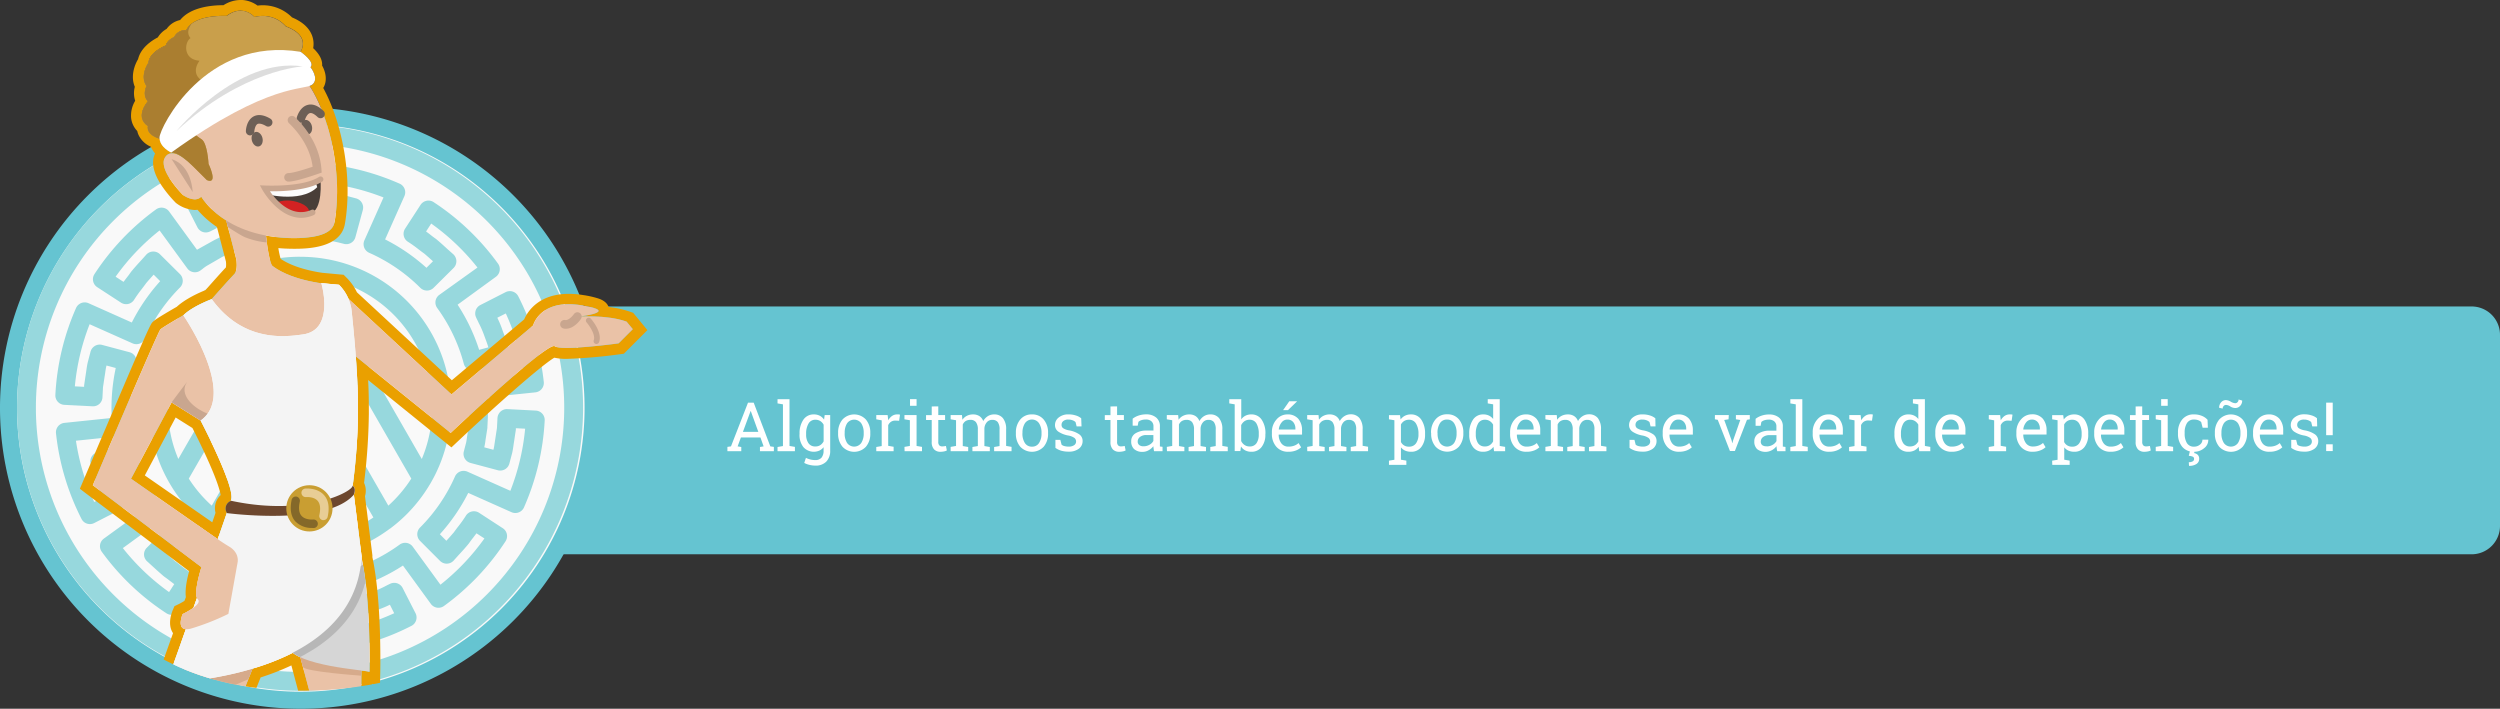 <svg id="Camada_1" data-name="Camada 1" xmlns="http://www.w3.org/2000/svg" xmlns:xlink="http://www.w3.org/1999/xlink" viewBox="0 0 881 249.76"><rect x="0" y="0" width="881" height="249.76" fill="#333333" stroke="none"/><defs><style>.cls-1{fill:none;}.cls-2{fill:#65c4d1;}.cls-3{fill:#fff;}.cls-4{fill:#f9f9f9;}.cls-5{fill:#97d8dd;}.cls-6{clip-path:url(#clip-path);}.cls-7{fill:#eaa000;}.cls-8{fill:#eac2a7;}.cls-9{fill:#c9a68f;}.cls-10{fill:#d6aa8b;}.cls-11{fill:#d6d6d6;}.cls-12{fill:#c99f4b;}.cls-13{fill:#6d5f56;}.cls-14{fill:#493e38;}.cls-15{clip-path:url(#clip-path-2);}.cls-16{fill:#fcfcfc;}.cls-17{fill:#d32222;}.cls-18{fill:#f4f4f4;}.cls-19{clip-path:url(#clip-path-3);}.cls-20{fill:#b7b7b7;}.cls-21{fill:#6d472e;}.cls-22{fill:#c99e32;}.cls-23{clip-path:url(#clip-path-4);}.cls-24{fill:#aa7e30;}.cls-25{fill:#ddd;}.cls-26{fill:#846829;}.cls-27{fill:#e8cd95;}</style><clipPath id="clip-path"><path class="cls-1" d="M237.75,116.46C237.75,46.35,157.23,0,84.76,0S8,49.28,8,119.4s26.07,124,98.54,124S237.75,186.58,237.75,116.46Z"/></clipPath><clipPath id="clip-path-2"><path class="cls-1" d="M93.31,66.38c-.23-.24,14.13.9,19.61-3.13,0,0,1.08,10.92-3.81,12.12C104.07,76.6,98.25,74.58,93.31,66.38Z"/></clipPath><clipPath id="clip-path-3"><path class="cls-1" d="M101.44,228.09c3.34,6.62,26.79,8,28.74,8.63,0,0,.61-26.56-3.14-41.48S101.44,228.09,101.44,228.09Z"/></clipPath><clipPath id="clip-path-4"><path class="cls-1" d="M72.92,63.47c4.14,1.71.57-5.71.57-5.71S73.1,50.33,71,49.07a30.23,30.23,0,0,1-4.59-3.75L77,38.07l28.88-19.8s4-5.57-5.13-9A10.86,10.86,0,0,0,89.68,6s-4-4.77-9.77-.39c0,0-11.62-.68-14.26,5a4.34,4.34,0,0,0-4.28,2.42S59,14,58.49,16c0,0-5.89,2.32-6.24,6.24,0,0-3.21,4.49-.64,8.13,0,0-1.7,3.19.49,5.38,0,0-4.91,5.38,0,8.73,0,0-1.21,3.5,6,4.92l2.14,4.42s2.06-.93,8,5Z"/></clipPath></defs><title>5-intro</title><path class="cls-2" d="M871,195.33H152V108H871a10,10,0,0,1,10,10v67.36A10,10,0,0,1,871,195.33Z"/><path class="cls-3" d="M256.34,157.48l1.26-.18,6-15.41h2l5.86,15.41,1.25.18V159h-4.9v-1.48l1.29-.22-1.12-3.14H261.1l-1.16,3.14,1.29.22V159h-4.89Zm5.47-5.3h5.42l-2.65-7.32h-.07Z"/><path class="cls-3" d="M274,142.16v-1.48h4.22v16.47l1.91.33V159H274v-1.48l1.91-.33V142.49Z"/><path class="cls-3" d="M281.77,152.85a8.31,8.31,0,0,1,1.33-4.93,4.3,4.3,0,0,1,3.7-1.88,4.5,4.5,0,0,1,2.09.47,4.09,4.09,0,0,1,1.51,1.36l.22-1.59h1.94v12.51a5.37,5.37,0,0,1-1.37,3.88,5.18,5.18,0,0,1-3.9,1.41,9.09,9.09,0,0,1-2-.25,7.82,7.82,0,0,1-1.88-.69l.6-1.79a7.44,7.44,0,0,0,1.52.56,6.92,6.92,0,0,0,1.71.22,2.8,2.8,0,0,0,2.27-.86,3.8,3.8,0,0,0,.72-2.48v-1.2a4,4,0,0,1-1.49,1.2,4.91,4.91,0,0,1-5.66-1.27,6.93,6.93,0,0,1-1.33-4.42Zm2.31.25a5.28,5.28,0,0,0,.81,3.07,2.78,2.78,0,0,0,2.46,1.16,3,3,0,0,0,1.74-.48,3.48,3.48,0,0,0,1.16-1.34v-5.83a3.53,3.53,0,0,0-1.16-1.29,3.07,3.07,0,0,0-1.72-.47,2.68,2.68,0,0,0-2.47,1.38,6.86,6.86,0,0,0-.82,3.55Z"/><path class="cls-3" d="M295.35,152.5a7,7,0,0,1,1.52-4.63,5.62,5.62,0,0,1,8.29,0,7,7,0,0,1,1.53,4.64v.26a6.92,6.92,0,0,1-1.52,4.64,5.67,5.67,0,0,1-8.3,0,7,7,0,0,1-1.52-4.63Zm2.31.26a6,6,0,0,0,.85,3.33,3.06,3.06,0,0,0,5,0,6,6,0,0,0,.86-3.33v-.26a6,6,0,0,0-.86-3.32,3.06,3.06,0,0,0-5,0,6.11,6.11,0,0,0-.84,3.32Z"/><path class="cls-3" d="M308.8,147.77v-1.49h4l.22,1.84a4.44,4.44,0,0,1,1.33-1.53,3.15,3.15,0,0,1,1.81-.55c.18,0,.36,0,.56,0l.44.09-.31,2.15-1.31-.07a2.71,2.71,0,0,0-1.54.42,2.85,2.85,0,0,0-1,1.21v7.27l1.91.33V159H308.8v-1.48l1.91-.33v-9.06Z"/><path class="cls-3" d="M318.73,157.48l1.91-.33v-9.06l-1.91-.32v-1.49H323v10.87l1.91.33V159h-6.13ZM323,143h-2.31v-2.35H323Z"/><path class="cls-3" d="M330.65,143.22v3.06h2.4V148h-2.4v7.7a1.7,1.7,0,0,0,.37,1.25,1.32,1.32,0,0,0,1,.36,4.31,4.31,0,0,0,.69-.05,6,6,0,0,0,.64-.11l.32,1.58a3,3,0,0,1-1,.35,6,6,0,0,1-1.26.13,3,3,0,0,1-2.24-.85,3.69,3.69,0,0,1-.83-2.66V148h-2v-1.71h2v-3.06Z"/><path class="cls-3" d="M335,157.48l1.91-.33v-9.06l-1.91-.32v-1.49h4l.15,1.65a4.12,4.12,0,0,1,1.57-1.39,4.85,4.85,0,0,1,2.23-.5,4,4,0,0,1,2.18.59,3.55,3.55,0,0,1,1.36,1.76,4.74,4.74,0,0,1,1.58-1.71,4.1,4.1,0,0,1,2.3-.64,3.82,3.82,0,0,1,3.07,1.33,6.09,6.09,0,0,1,1.12,4v5.77l1.91.33V159h-6.14v-1.48l1.91-.33v-5.8a4.2,4.2,0,0,0-.64-2.65,2.34,2.34,0,0,0-1.91-.78,2.43,2.43,0,0,0-1.94.85,3.68,3.68,0,0,0-.85,2.14v6.24l1.91.33V159h-6.13v-1.48l1.91-.33v-5.8a4.19,4.19,0,0,0-.66-2.61,2.31,2.31,0,0,0-1.92-.82,3.15,3.15,0,0,0-1.73.43,2.83,2.83,0,0,0-1,1.22v7.58l1.91.33V159H335Z"/><path class="cls-3" d="M358,152.5a6.94,6.94,0,0,1,1.52-4.63,5.09,5.09,0,0,1,4.14-1.83,5.14,5.14,0,0,1,4.15,1.82,7,7,0,0,1,1.53,4.64v.26a7,7,0,0,1-1.52,4.64,5.67,5.67,0,0,1-8.3,0,6.91,6.91,0,0,1-1.52-4.63Zm2.3.26a6.1,6.1,0,0,0,.85,3.33,2.83,2.83,0,0,0,2.53,1.31,2.8,2.8,0,0,0,2.49-1.31,5.93,5.93,0,0,0,.86-3.33v-.26a5.94,5.94,0,0,0-.86-3.32,3,3,0,0,0-5,0,6.11,6.11,0,0,0-.85,3.32Z"/><path class="cls-3" d="M381.13,150.26H379.4l-.38-1.52a3,3,0,0,0-1.06-.64,4.08,4.08,0,0,0-1.45-.24,2.62,2.62,0,0,0-1.82.54,1.68,1.68,0,0,0-.6,1.3,1.42,1.42,0,0,0,.53,1.18,5.44,5.44,0,0,0,2.14.78,9.16,9.16,0,0,1,3.57,1.4,2.8,2.8,0,0,1,1.18,2.37,3.29,3.29,0,0,1-1.37,2.73,5.69,5.69,0,0,1-3.57,1,9.41,9.41,0,0,1-2.59-.33,6.92,6.92,0,0,1-2.05-1V155h1.73l.44,1.7a2.32,2.32,0,0,0,1.08.52,6,6,0,0,0,1.4.17,3.28,3.28,0,0,0,1.93-.5,1.53,1.53,0,0,0,.7-1.31,1.6,1.6,0,0,0-.58-1.25,5.56,5.56,0,0,0-2.2-.86,9.08,9.08,0,0,1-3.48-1.37,2.75,2.75,0,0,1-1.17-2.34,3.32,3.32,0,0,1,1.32-2.64,5.23,5.23,0,0,1,3.42-1.09,8.25,8.25,0,0,1,2.59.38,5.37,5.37,0,0,1,1.91,1Z"/><path class="cls-3" d="M393.66,143.22v3.06h2.4V148h-2.4v7.7a1.7,1.7,0,0,0,.37,1.25,1.33,1.33,0,0,0,1,.36,4.27,4.27,0,0,0,.68-.05,5.55,5.55,0,0,0,.64-.11l.32,1.58a3,3,0,0,1-1,.35,6.15,6.15,0,0,1-1.27.13,3,3,0,0,1-2.24-.85,3.69,3.69,0,0,1-.83-2.66V148h-2v-1.71h2v-3.06Z"/><path class="cls-3" d="M406.69,159c-.07-.35-.12-.66-.16-.93s-.07-.55-.09-.82a5.37,5.37,0,0,1-1.67,1.42,4.22,4.22,0,0,1-2.13.57,4.29,4.29,0,0,1-3-1,3.6,3.6,0,0,1-1-2.73,3.16,3.16,0,0,1,1.46-2.78,7.13,7.13,0,0,1,4-1h2.38v-1.48a2.27,2.27,0,0,0-.7-1.76,2.79,2.79,0,0,0-2-.65,4.75,4.75,0,0,0-1.53.22,2.84,2.84,0,0,0-1.07.61l-.25,1.34h-1.78v-2.46a7,7,0,0,1,2.1-1.11,8.21,8.21,0,0,1,2.67-.42,5.32,5.32,0,0,1,3.49,1.1,3.85,3.85,0,0,1,1.34,3.16v6.1c0,.17,0,.33,0,.48a3.59,3.59,0,0,0,0,.47l.93.13V159ZM403,157.27a4.06,4.06,0,0,0,2.09-.55,3.35,3.35,0,0,0,1.36-1.33v-2.08H404a3.55,3.55,0,0,0-2.24.65,2,2,0,0,0-.83,1.6,1.56,1.56,0,0,0,.52,1.27A2.36,2.36,0,0,0,403,157.27Z"/><path class="cls-3" d="M411.18,157.48l1.91-.33v-9.06l-1.91-.32v-1.49h4l.16,1.65a4,4,0,0,1,1.57-1.39,4.78,4.78,0,0,1,2.22-.5,4,4,0,0,1,2.18.59,3.55,3.55,0,0,1,1.36,1.76,4.74,4.74,0,0,1,1.58-1.71,4.1,4.1,0,0,1,2.3-.64,3.82,3.82,0,0,1,3.07,1.33,6.09,6.09,0,0,1,1.13,4v5.77l1.91.33V159h-6.15v-1.48l1.91-.33v-5.8a4.2,4.2,0,0,0-.64-2.65,2.34,2.34,0,0,0-1.91-.78,2.43,2.43,0,0,0-1.94.85,3.68,3.68,0,0,0-.85,2.14v6.24l1.91.33V159h-6.13v-1.48l1.91-.33v-5.8a4.19,4.19,0,0,0-.66-2.61,2.31,2.31,0,0,0-1.92-.82,3.15,3.15,0,0,0-1.73.43,2.83,2.83,0,0,0-1,1.22v7.58l1.91.33V159h-6.13Z"/><path class="cls-3" d="M445.91,153.1a6.94,6.94,0,0,1-1.32,4.42A4.33,4.33,0,0,1,441,159.2a4.59,4.59,0,0,1-2.16-.47,4,4,0,0,1-1.52-1.4l-.21,1.63h-2V142.49l-1.91-.33v-1.48h4.22v7.1a4,4,0,0,1,1.49-1.29,4.47,4.47,0,0,1,2.06-.45,4.21,4.21,0,0,1,3.66,1.88,8.38,8.38,0,0,1,1.31,4.93Zm-2.32-.25a7,7,0,0,0-.79-3.56,2.66,2.66,0,0,0-2.44-1.37,3.08,3.08,0,0,0-1.8.51,3.71,3.71,0,0,0-1.17,1.39v5.6a3.57,3.57,0,0,0,1.18,1.39,3.07,3.07,0,0,0,1.81.52,2.73,2.73,0,0,0,2.42-1.16,5.36,5.36,0,0,0,.79-3.07Z"/><path class="cls-3" d="M454,159.2a5.32,5.32,0,0,1-4.21-1.76,6.62,6.62,0,0,1-1.57-4.58v-.51a6.52,6.52,0,0,1,1.61-4.51,5,5,0,0,1,3.82-1.8,4.81,4.81,0,0,1,3.87,1.55,6.14,6.14,0,0,1,1.32,4.12v1.45h-8.23l0,.05a5,5,0,0,0,.92,3,3,3,0,0,0,2.5,1.18,5.67,5.67,0,0,0,2.06-.34,4.49,4.49,0,0,0,1.52-.92l.91,1.5a5.63,5.63,0,0,1-1.8,1.11A7.21,7.21,0,0,1,454,159.2Zm-.35-11.34a2.49,2.49,0,0,0-2,1,4.56,4.56,0,0,0-1,2.45l0,.06h5.85v-.3a3.52,3.52,0,0,0-.73-2.28A2.57,2.57,0,0,0,453.65,147.86Zm.7-6.46h2.7l0,.07-3.15,3.05h-1.73Z"/><path class="cls-3" d="M460.65,157.48l1.92-.33v-9.06l-1.92-.32v-1.49h4l.15,1.65a4.12,4.12,0,0,1,1.57-1.39,4.79,4.79,0,0,1,2.23-.5,3.91,3.91,0,0,1,2.17.59,3.57,3.57,0,0,1,1.37,1.76,4.65,4.65,0,0,1,1.58-1.71A4.1,4.1,0,0,1,476,146a3.84,3.84,0,0,1,3.07,1.33,6.09,6.09,0,0,1,1.12,4v5.77l1.91.33V159H476v-1.48l1.91-.33v-5.8a4.2,4.2,0,0,0-.64-2.65,2.34,2.34,0,0,0-1.91-.78,2.42,2.42,0,0,0-1.94.85,3.68,3.68,0,0,0-.85,2.14v6.24l1.91.33V159h-6.13v-1.48l1.91-.33v-5.8a4.19,4.19,0,0,0-.66-2.61,2.31,2.31,0,0,0-1.92-.82,3.15,3.15,0,0,0-1.73.43,2.85,2.85,0,0,0-1.05,1.22v7.58l1.91.33V159h-6.13Z"/><path class="cls-3" d="M489.47,162.34l1.91-.32V148.09l-1.91-.32v-1.49h3.89l.21,1.54a4.32,4.32,0,0,1,1.54-1.32,4.71,4.71,0,0,1,2.11-.46,4.22,4.22,0,0,1,3.66,1.87,8.47,8.47,0,0,1,1.31,4.94v.25a6.94,6.94,0,0,1-1.32,4.42,4.33,4.33,0,0,1-3.62,1.68,5,5,0,0,1-2.05-.39,3.91,3.91,0,0,1-1.51-1.17V162l1.91.32v1.49h-6.13Zm10.4-9.49a6.76,6.76,0,0,0-.85-3.55,2.75,2.75,0,0,0-2.51-1.38,3.14,3.14,0,0,0-1.68.44,3.43,3.43,0,0,0-1.14,1.22v6.18a3,3,0,0,0,2.85,1.64,2.84,2.84,0,0,0,2.48-1.2,5.26,5.26,0,0,0,.85-3.1Z"/><path class="cls-3" d="M504.3,152.5a6.94,6.94,0,0,1,1.52-4.63A5.09,5.09,0,0,1,510,146a5.14,5.14,0,0,1,4.15,1.82,7,7,0,0,1,1.53,4.64v.26a7,7,0,0,1-1.52,4.64,5.67,5.67,0,0,1-8.3,0,6.91,6.91,0,0,1-1.52-4.63Zm2.3.26a6.1,6.1,0,0,0,.85,3.33,3.07,3.07,0,0,0,5,0,6,6,0,0,0,.85-3.33v-.26a6,6,0,0,0-.85-3.32,2.82,2.82,0,0,0-2.52-1.32,2.78,2.78,0,0,0-2.51,1.32,6.11,6.11,0,0,0-.85,3.32Z"/><path class="cls-3" d="M526.29,157.45a4.15,4.15,0,0,1-1.52,1.31,4.68,4.68,0,0,1-2.08.44,4.33,4.33,0,0,1-3.62-1.68,7,7,0,0,1-1.31-4.42v-.25a8.46,8.46,0,0,1,1.31-4.93,4.19,4.19,0,0,1,3.65-1.88,4.44,4.44,0,0,1,2,.42,4.06,4.06,0,0,1,1.47,1.2v-5.17l-1.91-.33v-1.48h4.22v16.47l1.91.33V159h-3.91Zm-6.22-4.35a5.44,5.44,0,0,0,.78,3.07,2.75,2.75,0,0,0,2.43,1.16,3,3,0,0,0,1.73-.47,3.49,3.49,0,0,0,1.16-1.32v-5.89a3.44,3.44,0,0,0-1.16-1.26,3,3,0,0,0-1.71-.47,2.63,2.63,0,0,0-2.44,1.37,7,7,0,0,0-.79,3.56Z"/><path class="cls-3" d="M537.94,159.2a5.32,5.32,0,0,1-4.21-1.76,6.62,6.62,0,0,1-1.57-4.58v-.51a6.52,6.52,0,0,1,1.61-4.51,5,5,0,0,1,3.82-1.8,4.81,4.81,0,0,1,3.87,1.55,6.14,6.14,0,0,1,1.32,4.12v1.45h-8.23l0,.05a5,5,0,0,0,.92,3,3,3,0,0,0,2.5,1.18,5.67,5.67,0,0,0,2.06-.34,4.53,4.53,0,0,0,1.53-.92l.9,1.5a5.42,5.42,0,0,1-1.8,1.11A7.21,7.21,0,0,1,537.94,159.2Zm-.35-11.34a2.5,2.5,0,0,0-2,1,4.64,4.64,0,0,0-1,2.45l0,.06h5.85v-.3a3.52,3.52,0,0,0-.73-2.28A2.57,2.57,0,0,0,537.59,147.86Z"/><path class="cls-3" d="M544.6,157.48l1.91-.33v-9.06l-1.91-.32v-1.49h4l.15,1.65a4.12,4.12,0,0,1,1.57-1.39,4.82,4.82,0,0,1,2.23-.5,3.91,3.91,0,0,1,2.17.59,3.57,3.57,0,0,1,1.37,1.76,4.65,4.65,0,0,1,1.58-1.71A4.1,4.1,0,0,1,560,146a3.84,3.84,0,0,1,3.07,1.33,6.09,6.09,0,0,1,1.12,4v5.77l1.91.33V159h-6.14v-1.48l1.91-.33v-5.8a4.2,4.2,0,0,0-.64-2.65,2.34,2.34,0,0,0-1.91-.78,2.42,2.42,0,0,0-1.94.85,3.68,3.68,0,0,0-.85,2.14v6.24l1.91.33V159h-6.13v-1.48l1.91-.33v-5.8a4.19,4.19,0,0,0-.66-2.61,2.31,2.31,0,0,0-1.92-.82,3.15,3.15,0,0,0-1.73.43,2.76,2.76,0,0,0-1,1.22v7.58l1.91.33V159H544.6Z"/><path class="cls-3" d="M583.4,150.26h-1.74l-.37-1.52a3.1,3.1,0,0,0-1.06-.64,4.12,4.12,0,0,0-1.45-.24,2.67,2.67,0,0,0-1.83.54,1.68,1.68,0,0,0-.6,1.3,1.45,1.45,0,0,0,.53,1.18,5.5,5.5,0,0,0,2.15.78,9.16,9.16,0,0,1,3.57,1.4,2.82,2.82,0,0,1,1.17,2.37,3.28,3.28,0,0,1-1.36,2.73,5.69,5.69,0,0,1-3.57,1,9.35,9.35,0,0,1-2.59-.33,6.81,6.81,0,0,1-2-1V155h1.73l.43,1.7a2.36,2.36,0,0,0,1.09.52,6,6,0,0,0,1.4.17,3.3,3.3,0,0,0,1.93-.5,1.54,1.54,0,0,0,.69-1.31,1.57,1.57,0,0,0-.58-1.25,5.5,5.5,0,0,0-2.19-.86,9.08,9.08,0,0,1-3.48-1.37,2.74,2.74,0,0,1-1.18-2.34,3.32,3.32,0,0,1,1.32-2.64,5.24,5.24,0,0,1,3.43-1.09,8.34,8.34,0,0,1,2.59.38,5.46,5.46,0,0,1,1.91,1Z"/><path class="cls-3" d="M591.72,159.2a5.35,5.35,0,0,1-4.22-1.76,6.66,6.66,0,0,1-1.56-4.58v-.51a6.52,6.52,0,0,1,1.61-4.51,5,5,0,0,1,3.82-1.8,4.81,4.81,0,0,1,3.87,1.55,6.14,6.14,0,0,1,1.32,4.12v1.45h-8.23l0,.05a5,5,0,0,0,.92,3,3,3,0,0,0,2.5,1.18,5.61,5.61,0,0,0,2-.34,4.53,4.53,0,0,0,1.53-.92l.91,1.5a5.63,5.63,0,0,1-1.8,1.11A7.25,7.25,0,0,1,591.72,159.2Zm-.35-11.34a2.49,2.49,0,0,0-2,1,4.56,4.56,0,0,0-1,2.45l0,.06h5.85v-.3a3.52,3.52,0,0,0-.73-2.28A2.57,2.57,0,0,0,591.37,147.86Z"/><path class="cls-3" d="M609.14,147.77l-1.52.23,2.61,7.22.21.91h.07l.23-.91,2.53-7.22-1.54-.23v-1.49h4.9v1.49l-1,.17-4.26,11h-1.74l-4.3-11-1-.17v-1.49h4.9Z"/><path class="cls-3" d="M626.29,159c-.07-.35-.13-.66-.17-.93s-.06-.55-.08-.82a5.37,5.37,0,0,1-1.67,1.42,4.79,4.79,0,0,1-5.15-.39,3.57,3.57,0,0,1-1-2.73,3.16,3.16,0,0,1,1.46-2.78,7.13,7.13,0,0,1,4-1H626v-1.48a2.27,2.27,0,0,0-.7-1.76,2.79,2.79,0,0,0-2-.65,4.75,4.75,0,0,0-1.53.22,2.84,2.84,0,0,0-1.07.61l-.25,1.34h-1.78v-2.46a7,7,0,0,1,2.1-1.11,8.21,8.21,0,0,1,2.67-.42,5.32,5.32,0,0,1,3.49,1.1,3.88,3.88,0,0,1,1.34,3.16v6.58l0,.47.94.13V159Zm-3.72-1.69a4.07,4.07,0,0,0,2.1-.55,3.42,3.42,0,0,0,1.36-1.33v-2.08h-2.46a3.58,3.58,0,0,0-2.25.65,2,2,0,0,0-.82,1.6,1.59,1.59,0,0,0,.51,1.27A2.4,2.4,0,0,0,622.57,157.27Z"/><path class="cls-3" d="M630.92,142.16v-1.48h4.22v16.47l1.91.33V159h-6.13v-1.48l1.91-.33V142.49Z"/><path class="cls-3" d="M644.58,159.2a5.33,5.33,0,0,1-4.21-1.76,6.62,6.62,0,0,1-1.57-4.58v-.51a6.52,6.52,0,0,1,1.61-4.51,5,5,0,0,1,3.82-1.8,4.81,4.81,0,0,1,3.87,1.55,6.14,6.14,0,0,1,1.32,4.12v1.45h-8.23l0,.05a5,5,0,0,0,.92,3,3,3,0,0,0,2.5,1.18,5.67,5.67,0,0,0,2.06-.34,4.53,4.53,0,0,0,1.53-.92l.9,1.5a5.42,5.42,0,0,1-1.8,1.11A7.21,7.21,0,0,1,644.58,159.2Zm-.35-11.34a2.52,2.52,0,0,0-2,1,4.64,4.64,0,0,0-1,2.45l0,.06h5.85v-.3a3.57,3.57,0,0,0-.72-2.28A2.6,2.6,0,0,0,644.23,147.86Z"/><path class="cls-3" d="M651.69,147.77v-1.49h4l.22,1.84a4.44,4.44,0,0,1,1.33-1.53A3.15,3.15,0,0,1,659,146a5.46,5.46,0,0,1,.56,0l.44.09-.31,2.15-1.31-.07a2.71,2.71,0,0,0-1.54.42,2.85,2.85,0,0,0-1,1.21v7.27l1.91.33V159h-6.13v-1.48l1.91-.33v-9.06Z"/><path class="cls-3" d="M676.13,157.45a4.23,4.23,0,0,1-1.52,1.31,4.72,4.72,0,0,1-2.08.44,4.34,4.34,0,0,1-3.63-1.68,7,7,0,0,1-1.3-4.42v-.25a8.46,8.46,0,0,1,1.3-4.93,4.2,4.2,0,0,1,3.65-1.88,4.48,4.48,0,0,1,2,.42,4.23,4.23,0,0,1,1.47,1.2v-5.17l-1.91-.33v-1.48h4.22v16.47l1.91.33V159h-3.91Zm-6.23-4.35a5.44,5.44,0,0,0,.79,3.07,2.73,2.73,0,0,0,2.43,1.16,3.08,3.08,0,0,0,1.73-.47,3.49,3.49,0,0,0,1.16-1.32v-5.89a3.53,3.53,0,0,0-1.16-1.26,3,3,0,0,0-1.71-.47,2.62,2.62,0,0,0-2.44,1.37,7,7,0,0,0-.8,3.56Z"/><path class="cls-3" d="M687.78,159.2a5.35,5.35,0,0,1-4.22-1.76,6.66,6.66,0,0,1-1.56-4.58v-.51a6.52,6.52,0,0,1,1.61-4.51,5,5,0,0,1,3.81-1.8,4.82,4.82,0,0,1,3.88,1.55,6.14,6.14,0,0,1,1.32,4.12v1.45h-8.23l0,.05a5.08,5.08,0,0,0,.93,3,2.94,2.94,0,0,0,2.5,1.18,5.61,5.61,0,0,0,2.05-.34,4.53,4.53,0,0,0,1.53-.92l.9,1.5a5.47,5.47,0,0,1-1.79,1.11A7.25,7.25,0,0,1,687.78,159.2Zm-.36-11.34a2.52,2.52,0,0,0-2,1,4.63,4.63,0,0,0-1,2.45l0,.06h5.85v-.3a3.52,3.52,0,0,0-.73-2.28A2.58,2.58,0,0,0,687.42,147.86Z"/><path class="cls-3" d="M700.85,147.77v-1.49h4l.22,1.84a4.44,4.44,0,0,1,1.33-1.53,3.15,3.15,0,0,1,1.81-.55,5.46,5.46,0,0,1,.56,0l.44.09-.31,2.15-1.31-.07a2.71,2.71,0,0,0-1.54.42,2.85,2.85,0,0,0-1,1.21v7.27l1.91.33V159h-6.13v-1.48l1.91-.33v-9.06Z"/><path class="cls-3" d="M716.35,159.2a5.35,5.35,0,0,1-4.22-1.76,6.66,6.66,0,0,1-1.56-4.58v-.51a6.52,6.52,0,0,1,1.61-4.51A5,5,0,0,1,716,146a4.82,4.82,0,0,1,3.88,1.55,6.14,6.14,0,0,1,1.32,4.12v1.45H713l0,.05a5.08,5.08,0,0,0,.93,3,2.94,2.94,0,0,0,2.5,1.18,5.61,5.61,0,0,0,2-.34,4.53,4.53,0,0,0,1.53-.92l.9,1.5a5.47,5.47,0,0,1-1.79,1.11A7.25,7.25,0,0,1,716.35,159.2ZM716,147.86a2.52,2.52,0,0,0-2,1,4.63,4.63,0,0,0-1,2.45l0,.06h5.85v-.3a3.52,3.52,0,0,0-.73-2.28A2.58,2.58,0,0,0,716,147.86Z"/><path class="cls-3" d="M723.18,162.34l1.91-.32V148.09l-1.91-.32v-1.49h3.89l.21,1.54a4.32,4.32,0,0,1,1.54-1.32,4.7,4.7,0,0,1,2.1-.46,4.24,4.24,0,0,1,3.67,1.87,8.47,8.47,0,0,1,1.3,4.94v.25a6.94,6.94,0,0,1-1.31,4.42A4.33,4.33,0,0,1,731,159.2a5.08,5.08,0,0,1-2.06-.39,3.88,3.88,0,0,1-1.5-1.17V162l1.91.32v1.49h-6.13Zm10.39-9.49a6.76,6.76,0,0,0-.84-3.55,2.75,2.75,0,0,0-2.51-1.38,3.17,3.17,0,0,0-1.69.44,3.5,3.5,0,0,0-1.13,1.22v6.18a3,3,0,0,0,2.84,1.64,2.84,2.84,0,0,0,2.49-1.2,5.26,5.26,0,0,0,.84-3.1Z"/><path class="cls-3" d="M743.78,159.2a5.32,5.32,0,0,1-4.21-1.76,6.62,6.62,0,0,1-1.57-4.58v-.51a6.52,6.52,0,0,1,1.61-4.51,5,5,0,0,1,3.82-1.8,4.81,4.81,0,0,1,3.87,1.55,6.14,6.14,0,0,1,1.32,4.12v1.45h-8.23l0,.05a5,5,0,0,0,.92,3,3,3,0,0,0,2.5,1.18,5.67,5.67,0,0,0,2.06-.34,4.53,4.53,0,0,0,1.53-.92l.9,1.5a5.42,5.42,0,0,1-1.8,1.11A7.21,7.21,0,0,1,743.78,159.2Zm-.35-11.34a2.49,2.49,0,0,0-2,1,4.64,4.64,0,0,0-1,2.45l0,.06h5.85v-.3a3.52,3.52,0,0,0-.73-2.28A2.57,2.57,0,0,0,743.43,147.86Z"/><path class="cls-3" d="M754.92,143.22v3.06h2.41V148h-2.41v7.7a1.74,1.74,0,0,0,.37,1.25,1.36,1.36,0,0,0,1,.36,4.39,4.39,0,0,0,.69-.05,6.44,6.44,0,0,0,.64-.11l.31,1.58a3,3,0,0,1-1,.35,6,6,0,0,1-1.26.13,3,3,0,0,1-2.24-.85,3.64,3.64,0,0,1-.83-2.66V148h-2v-1.71h2v-3.06Z"/><path class="cls-3" d="M759.68,157.48l1.91-.33v-9.06l-1.91-.32v-1.49h4.22v10.87l1.91.33V159h-6.13ZM763.9,143h-2.31v-2.35h2.31Z"/><path class="cls-3" d="M773.26,157.4a3.16,3.16,0,0,0,2-.71,2.16,2.16,0,0,0,.87-1.74h2.07l0,.07a3.56,3.56,0,0,1-1.46,2.91,5.32,5.32,0,0,1-3.54,1.27,5.11,5.11,0,0,1-4.22-1.8,7,7,0,0,1-1.46-4.54v-.49a7,7,0,0,1,1.47-4.52,5.11,5.11,0,0,1,4.21-1.81,7,7,0,0,1,2.74.51,5.38,5.38,0,0,1,2,1.38l.11,2.81h-1.84l-.51-2a2.87,2.87,0,0,0-1-.64,4,4,0,0,0-1.46-.25,2.78,2.78,0,0,0-2.59,1.31,6.14,6.14,0,0,0-.78,3.2v.49a6.27,6.27,0,0,0,.77,3.24A2.79,2.79,0,0,0,773.26,157.4Zm.1,1.66-.14.61a2.34,2.34,0,0,1,1.26.61,1.85,1.85,0,0,1,.51,1.42,2.09,2.09,0,0,1-.93,1.79,4.45,4.45,0,0,1-2.65.67l-.08-1.28a2.76,2.76,0,0,0,1.35-.28.94.94,0,0,0,.51-.87.81.81,0,0,0-.42-.78,4.08,4.08,0,0,0-1.44-.31l.38-1.58Z"/><path class="cls-3" d="M780.52,152.5a7,7,0,0,1,1.52-4.63,5.62,5.62,0,0,1,8.29,0,7,7,0,0,1,1.53,4.64v.26a7,7,0,0,1-1.52,4.64,5.67,5.67,0,0,1-8.3,0,7,7,0,0,1-1.52-4.63Zm9.62-11.34a2.64,2.64,0,0,1-.7,1.86,2.26,2.26,0,0,1-1.75.76,3.38,3.38,0,0,1-1.73-.54,3.11,3.11,0,0,0-1.5-.55,1.1,1.1,0,0,0-.84.38,1.34,1.34,0,0,0-.35.92l-1.25-.3a2.83,2.83,0,0,1,.68-1.89,2.2,2.2,0,0,1,1.76-.81,3.69,3.69,0,0,1,1.64.55,3.45,3.45,0,0,0,1.59.55,1.07,1.07,0,0,0,.83-.38,1.28,1.28,0,0,0,.35-.93Zm-7.31,11.6a6,6,0,0,0,.85,3.33,3.06,3.06,0,0,0,5,0,6,6,0,0,0,.85-3.33v-.26a6,6,0,0,0-.85-3.32,3.06,3.06,0,0,0-5,0,6.11,6.11,0,0,0-.84,3.32Z"/><path class="cls-3" d="M799.76,159.2a5.32,5.32,0,0,1-4.21-1.76,6.62,6.62,0,0,1-1.57-4.58v-.51a6.52,6.52,0,0,1,1.61-4.51,5,5,0,0,1,3.82-1.8,4.81,4.81,0,0,1,3.87,1.55,6.14,6.14,0,0,1,1.32,4.12v1.45h-8.23l0,.05a5,5,0,0,0,.92,3,3,3,0,0,0,2.5,1.18,5.67,5.67,0,0,0,2.06-.34,4.53,4.53,0,0,0,1.53-.92l.9,1.5a5.42,5.42,0,0,1-1.8,1.11A7.21,7.21,0,0,1,799.76,159.2Zm-.35-11.34a2.52,2.52,0,0,0-2,1,4.64,4.64,0,0,0-1,2.45l0,.06h5.85v-.3a3.57,3.57,0,0,0-.72-2.28A2.6,2.6,0,0,0,799.41,147.86Z"/><path class="cls-3" d="M816.58,150.26h-1.74l-.37-1.52a3.1,3.1,0,0,0-1.06-.64,4.12,4.12,0,0,0-1.45-.24,2.67,2.67,0,0,0-1.83.54,1.68,1.68,0,0,0-.6,1.3,1.45,1.45,0,0,0,.53,1.18,5.5,5.5,0,0,0,2.15.78,9.16,9.16,0,0,1,3.57,1.4,2.82,2.82,0,0,1,1.17,2.37,3.28,3.28,0,0,1-1.36,2.73,5.69,5.69,0,0,1-3.57,1,9.35,9.35,0,0,1-2.59-.33,6.81,6.81,0,0,1-2-1V155h1.73l.43,1.7a2.36,2.36,0,0,0,1.09.52,5.9,5.9,0,0,0,1.4.17,3.3,3.3,0,0,0,1.93-.5,1.54,1.54,0,0,0,.69-1.31,1.57,1.57,0,0,0-.58-1.25,5.5,5.5,0,0,0-2.19-.86,9.08,9.08,0,0,1-3.48-1.37,2.74,2.74,0,0,1-1.18-2.34,3.32,3.32,0,0,1,1.32-2.64A5.24,5.24,0,0,1,812,146a8.34,8.34,0,0,1,2.59.38,5.46,5.46,0,0,1,1.91,1Z"/><path class="cls-3" d="M822.05,153.36h-2.31V141.89h2.31Zm0,5.6h-2.31v-2.39h2.31Z"/><circle class="cls-4" cx="106" cy="143.76" r="103"/><path class="cls-2" d="M106,43.76a100,100,0,1,1-100,100,100,100,0,0,1,100-100m0-6a106,106,0,1,0,106,106,106.12,106.12,0,0,0-106-106Z"/><path class="cls-5" d="M105.74,43.94a99.74,99.74,0,1,0,99.74,99.74A99.73,99.73,0,0,0,105.74,43.94Zm0,192.83a93.09,93.09,0,1,1,93.09-93.09A93.09,93.09,0,0,1,105.74,236.77Z"/><path class="cls-5" d="M152.81,71.23a3.27,3.27,0,0,0-2.51-.47,3.35,3.35,0,0,0-2.1,1.44l-5.43,8.36a3.32,3.32,0,0,0,1,4.65,42.72,42.72,0,0,1,3.73,2.66c.75.57,1.5,1.14,2.08,1.55,1,.85,2,1.75,3,2.65l-2.3,2.3a66.28,66.28,0,0,0-14.57-10l6.8-15.25a3.32,3.32,0,0,0-1.69-4.4,86.89,86.89,0,0,0-30.63-7.29,3.3,3.3,0,0,0-3.49,3.15l-.52,10a3.33,3.33,0,0,0,3.14,3.49l3.5.17,3.73.57,1.44.22c.72.11,1.44.21,2.07.35l.45.12-.87,3.25a68,68,0,0,0-17.61-1.42l-1.72-16.64a3.31,3.31,0,0,0-3.66-3,85.73,85.73,0,0,0-30.2,9,3.32,3.32,0,0,0-1.45,4.47l4.54,8.88A3.31,3.31,0,0,0,74,81.57c.67-.31,1.33-.63,2-1a34.31,34.31,0,0,1,4.75-2l.85-.32c1-.37,2-.73,2.93-1l.86,3.22c-.82.28-1.61.57-2.4.86l-.79.3a31.13,31.13,0,0,0-4.72,2l-2,1L69.8,87.8l-.38.21L59.61,74.54a3.35,3.35,0,0,0-2.17-1.33,3.3,3.3,0,0,0-2.47.6,86.67,86.67,0,0,0-21.69,22.8,3.33,3.33,0,0,0,1,4.6l8.36,5.44a3.31,3.31,0,0,0,4.65-1.06q1.23-1.92,2.65-3.72c.58-.75,1.15-1.5,1.56-2.09.85-1,1.75-2,2.65-3l2.3,2.3a66.28,66.28,0,0,0-10,14.57l-15.25-6.8a3.34,3.34,0,0,0-4.4,1.69,86.94,86.94,0,0,0-7.29,30.64,3.34,3.34,0,0,0,3.15,3.49l10,.51A3.3,3.3,0,0,0,36.11,140l.18-3.5.56-3.72c.09-.48.16-1,.22-1.45.11-.72.21-1.44.35-2.06l.12-.46,3.25.87a67.61,67.61,0,0,0-1.42,17.61l-16.64,1.73a3.33,3.33,0,0,0-3,3.65,86.8,86.8,0,0,0,9,30.21,3.31,3.31,0,0,0,4.47,1.44l8.88-4.53a3.32,3.32,0,0,0,1.51-4.36c-.31-.66-.63-1.31-1-2a34.73,34.73,0,0,1-2-4.78l-.33-.88c-.37-1-.72-2-1-2.9l3.26-.87A65.71,65.71,0,0,0,50.11,180L36.6,189.8a3.32,3.32,0,0,0-.73,4.65,86.47,86.47,0,0,0,22.8,21.68,3.32,3.32,0,0,0,4.6-1l5.44-8.36a3.32,3.32,0,0,0-1.06-4.66c-1.28-.82-2.53-1.7-3.73-2.65-.74-.58-1.49-1.15-2.08-1.56-1-.85-2-1.74-3-2.65l2.35-2.35c.89.81,1.81,1.63,2.92,2.54.64.46,1.27.94,1.9,1.43a38,38,0,0,0,3.71,2.6l5.93,3.41.08,0-6.81,15.27a3.29,3.29,0,0,0-.07,2.54,3.34,3.34,0,0,0,1.75,1.85,86.78,86.78,0,0,0,30.64,7.29h.17a3.33,3.33,0,0,0,3.32-3.15l.51-10a3.31,3.31,0,0,0-3.14-3.49l-3.49-.18-3.73-.57-1.44-.22c-.72-.1-1.44-.2-2.07-.35l-.46-.12.88-3.25a67.57,67.57,0,0,0,17.6,1.42l1.73,16.64a3.31,3.31,0,0,0,3.65,3,85.57,85.57,0,0,0,30.21-9,3.32,3.32,0,0,0,1.45-4.47l-4.54-8.88a3.32,3.32,0,0,0-4.35-1.51c-.67.31-1.33.64-2,1a34.31,34.31,0,0,1-4.75,2l-.85.32c-1,.37-2,.73-2.93,1.05l-.88-3.25A65.63,65.63,0,0,0,142,199.3l9.83,13.51a3.32,3.32,0,0,0,4.64.73,86.43,86.43,0,0,0,21.68-22.79,3.37,3.37,0,0,0,.47-2.51,3.32,3.32,0,0,0-1.44-2.1l-8.36-5.44a3.32,3.32,0,0,0-2.55-.45,3.28,3.28,0,0,0-2.1,1.51,42.46,42.46,0,0,1-2.65,3.72c-.58.75-1.15,1.51-1.56,2.09-.85,1-1.75,2-2.66,3l-2.29-2.3a66.28,66.28,0,0,0,10-14.57l15.25,6.8a3.33,3.33,0,0,0,4.39-1.69,86.91,86.91,0,0,0,7.3-30.64,3.32,3.32,0,0,0-3.15-3.48l-10-.52a3.35,3.35,0,0,0-3.49,3.14l-.18,3.5-.57,3.73c-.08.48-.15,1-.22,1.44-.1.72-.2,1.44-.35,2.06l-.11.46-3.21-.86,0-.08a23.08,23.08,0,0,0,.41-2.35c.05-.37.1-.74.17-1.15l.51-3.27c0-.11,0-.22,0-.34l.17-3.48V140l16.7-1.73a3.33,3.33,0,0,0,3-3.66,86.8,86.8,0,0,0-9-30.21,3.32,3.32,0,0,0-4.47-1.44l-8.88,4.53a3.33,3.33,0,0,0-1.51,4.36c.31.66.63,1.31.95,2a34.09,34.09,0,0,1,2.05,4.77l.33.88c.37,1,.73,1.95,1,2.91l-3.25.87a66.08,66.08,0,0,0-7.59-15.91l13.5-9.83a3.33,3.33,0,0,0,.74-4.64A86.47,86.47,0,0,0,152.81,71.23Zm2,32.68a3.31,3.31,0,0,0-.73,4.64,59.27,59.27,0,0,1,9.37,19.65,3.34,3.34,0,0,0,4.07,2.35l9.64-2.57a3.33,3.33,0,0,0,2.39-3.91,48.49,48.49,0,0,0-2.17-6.87l-.26-.71a35,35,0,0,0-1.87-4.52l3-1.51A80.26,80.26,0,0,1,184.67,132l-16.46,1.71a3.34,3.34,0,0,0-3,3.48l.17,3.23v6.35l-.17,3.14-.47,3.05c-.07.43-.14.87-.2,1.31-.08.59-.16,1.18-.27,1.67l-.83,3.2a3.32,3.32,0,0,0,2.36,4l9.63,2.57a3.32,3.32,0,0,0,4.08-2.38l1-3.79c.2-.89.33-1.79.46-2.69.06-.43.12-.85.2-1.33l.62-4.11,0-.51,3.27.17a80.93,80.93,0,0,1-5.21,21.89l-15.11-6.74a3.36,3.36,0,0,0-2.55-.07,3.33,3.33,0,0,0-1.85,1.76,59.45,59.45,0,0,1-12.32,18,3.32,3.32,0,0,0,0,4.69l7.05,7.06a3.31,3.31,0,0,0,4.83-.15l1.8-2c1.16-1.25,2.31-2.5,3.53-4,.5-.71,1-1.41,1.57-2.1.37-.49.74-1,1.11-1.47l2.8,1.81a79.87,79.87,0,0,1-15.5,16.3l-9.75-13.39a3.31,3.31,0,0,0-4.64-.73,59.12,59.12,0,0,1-19.64,9.37,3.34,3.34,0,0,0-2.36,4.07l2.58,9.64a3.33,3.33,0,0,0,3.91,2.39,48.78,48.78,0,0,0,6.89-2.18l.69-.25a34.82,34.82,0,0,0,4.51-1.87l1.51,3a80.26,80.26,0,0,1-21.58,6.44l-1.71-16.46a3.28,3.28,0,0,0-1.19-2.24,3.35,3.35,0,0,0-2.44-.73,60.77,60.77,0,0,1-21.77-1.77,3.34,3.34,0,0,0-4.07,2.35l-2.58,9.64a3.32,3.32,0,0,0,.34,2.54,3.37,3.37,0,0,0,2,1.54l3.79,1c.89.21,1.8.34,2.7.47.42.06.85.12,1.32.21l4.11.61.51,0L98.25,223a80.77,80.77,0,0,1-21.88-5.21l6.73-15.11a3.32,3.32,0,0,0-1.59-4.35L78.75,197l-5.67-3.26a32,32,0,0,1-3-2.16c-.7-.54-1.41-1.08-1.92-1.43-1-.79-1.88-1.63-2.8-2.48-.68-.63-1.37-1.26-2.07-1.87a3.33,3.33,0,0,0-4.54.16l-7,7.05a3.33,3.33,0,0,0-1,2.44,3.36,3.36,0,0,0,1.12,2.39l1.95,1.78c1.27,1.16,2.53,2.31,4,3.55.71.5,1.4,1,2.1,1.56l1.48,1.12-1.82,2.8a79.82,79.82,0,0,1-16.29-15.5l13.38-9.74A3.28,3.28,0,0,0,58,181.28a3.33,3.33,0,0,0-.59-2.48A59.34,59.34,0,0,1,48,159.16a3.32,3.32,0,0,0-4.06-2.35l-9.64,2.57a3.33,3.33,0,0,0-2.39,3.91,48.45,48.45,0,0,0,2.16,6.87l.27.71a34.2,34.2,0,0,0,1.86,4.51l-3,1.51a80.51,80.51,0,0,1-6.44-21.58l16.46-1.71a3.33,3.33,0,0,0,3-3.63A61,61,0,0,1,48,128.2a3.33,3.33,0,0,0-2.35-4.08L36,121.55a3.29,3.29,0,0,0-2.53.34,3.35,3.35,0,0,0-1.55,2l-1,3.8c-.2.88-.34,1.78-.47,2.68-.06.43-.12.86-.2,1.33l-.61,4.11,0,.51-3.26-.17a80.54,80.54,0,0,1,5.2-21.89L46.71,121a3.31,3.31,0,0,0,4.39-1.69,59.74,59.74,0,0,1,12.33-18,3.33,3.33,0,0,0,0-4.7l-7.05-7a3.34,3.34,0,0,0-4.84.14c-.59.67-1.19,1.32-1.8,2-1.15,1.25-2.3,2.51-3.52,4-.51.71-1,1.41-1.57,2.11-.37.48-.75,1-1.12,1.47l-2.79-1.82a79.87,79.87,0,0,1,15.5-16.3L66,94.58a3.33,3.33,0,0,0,4.65.73l.77-.58A12.07,12.07,0,0,1,73,93.61l5.44-3.15c.64-.29,1.28-.6,1.91-.91a26.19,26.19,0,0,1,3.89-1.67l1-.37A34.11,34.11,0,0,1,90.07,86a3.36,3.36,0,0,0,2.16-1.51,3.32,3.32,0,0,0,.38-2.61L90,72.24a3.33,3.33,0,0,0-3.91-2.39A49.15,49.15,0,0,0,79.23,72l-.69.26A34.64,34.64,0,0,0,74,74.14l-1.52-3a80.69,80.69,0,0,1,21.59-6.44l1.7,16.46a3.31,3.31,0,0,0,3.63,3,61.2,61.2,0,0,1,21.77,1.77,3.34,3.34,0,0,0,2.53-.33,3.3,3.3,0,0,0,1.54-2L127.86,74a3.3,3.3,0,0,0-.34-2.53,3.35,3.35,0,0,0-2-1.55l-3.78-1c-.9-.2-1.8-.34-2.71-.47l-1.32-.2-4.1-.61-.52,0,.17-3.26a80.45,80.45,0,0,1,21.89,5.2l-6.74,15.12a3.32,3.32,0,0,0,1.7,4.39,59.74,59.74,0,0,1,18,12.33,3.33,3.33,0,0,0,4.7,0l7.05-7a3.34,3.34,0,0,0-.14-4.84c-.66-.58-1.31-1.17-2-1.77-1.26-1.16-2.52-2.32-4-3.55-.71-.51-1.4-1-2.09-1.57l-1.48-1.12,1.81-2.79a79.61,79.61,0,0,1,16.3,15.5Z"/><path class="cls-5" d="M105.74,90.48a53.09,53.09,0,0,0-45.87,80l.2.34A53.59,53.59,0,0,0,73.63,186c.09.06.14.15.23.2l.07,0a52.79,52.79,0,0,0,63.6,0l.09,0c.09-.05.14-.14.22-.2a53.29,53.29,0,0,0,13.56-15.17,3.13,3.13,0,0,0,.21-.34,53.09,53.09,0,0,0-45.87-80Zm-6,7.09-36.9,64.17a46.49,46.49,0,0,1,36.9-64.17ZM79.9,182.36l25.84-44.92,25.84,44.92a46.4,46.4,0,0,1-51.68,0Zm56.95-4.17-26.79-46.57a5,5,0,0,0-8.65,0L74.62,178.19a46.7,46.7,0,0,1-8.09-9.53l39.21-68.19,7.6,13.19.15.29,31.45,54.71a46.7,46.7,0,0,1-8.09,9.53Zm11.78-16.45L119.41,110.9c0-.1-.1-.2-.15-.3l-7.52-13a46.5,46.5,0,0,1,36.89,64.17Z"/><g class="cls-6"><path class="cls-7" d="M84.76,3.76A6.91,6.91,0,0,1,89.68,6a12.09,12.09,0,0,1,3-.39,10.85,10.85,0,0,1,8.07,3.67c8.87,3.33,5.35,8.67,5.14,9l.1,0s5.2,3.63,3.42,5.41c0,0,3.21,4,.65,6.13a2.88,2.88,0,0,1-.93.47c7.29,11.36,11.64,31.41,8.77,48-.57,3.27-4.31,5.63-14.4,5.63h0A53.49,53.49,0,0,1,93.72,83L94,85.44h0c.51,3.6,1.24,7.69,2,8.29,5.14,3.87,12.81,5.46,17.12,6.09l6.24.58a15.16,15.16,0,0,1,3.24,4.76h0L159.11,139l28.76-24.31s1.91-7.5,12.55-7.5a27.41,27.41,0,0,1,4.38.37c14.51,2.35-1.32,4.07-1.32,4.07s1.64-.14,4.07-.14c3.63,0,9,.31,13.26,1.85L223,116l-5,5s-11.58,1.6-18.22,1.6c-2.1,0-3.71-.16-4.29-.59a.47.47,0,0,0-.26-.07c-3.95,0-36.42,30.63-36.42,30.63l-33.44-27c.49,6.63.84,13.72.77,20.28a208.88,208.88,0,0,1-1.85,25.31c1.46,1,.4,3.23.4,3.23l2.74,21.72c0,.16,0,.32,0,.48,3.39,15.11,2.82,40.16,2.82,40.16a29,29,0,0,0-2.88-.43v1.82h0c-.07,12.66,0,30.95.72,35.12,1.18,6.52,0,9.73,0,9.73s3.21,50.76,3.21,51.15,4.49,6.17,4.49,6.17,5.94,4.68,10.56,8.38h0a13.41,13.41,0,0,1,3.87,1.64,3.82,3.82,0,0,1,1.17,2.43c.31.21.82.55,1.4,1a15,15,0,0,0,4,.75c.63.64,0,1.33-.83,1.88.46.5.74.93.66,1.21-.3,1.11-4.6,5.64-12.38,5.64-.44,0-.89,0-1.35-.05-8.16-.53-19.48-9.23-20.4-11.65a7.24,7.24,0,0,1,.11-4.89,13.56,13.56,0,0,1,1.94-5.77c1.07-1.93,1.82-7.38,1.82-7.38-11.76-41.28-5-47.09-6.31-50.09-.82-1.9-8.08-28.93-13.27-48.37h0l0-.06c-.3-1.13-.6-2.24-.88-3.31a14.15,14.15,0,0,1-2.69-1.59A84.24,84.24,0,0,1,89,235.61l-15.51,38.9s-2.65,9.79-5.81,12.94A139.69,139.69,0,0,1,59.88,310c-5.35,12-7.7,28.44-7.7,28.44s3.83,9.73,4.28,15.81c4.5,6.17,8.55,13.78,3.18,16A30.91,30.91,0,0,1,48,372.35c-6.47,0-12.27-1.52-13.62-2.87-2.18-2.17,4-18.64,4-18.64.19-1.5.61-2.94,1.48-3.55a26.67,26.67,0,0,0,4.71-5.14s-.8-2.14,1.44-5,5.56-21.41,5.56-23.83-3-20.54,7-27.67c0,0,1.14-23.15,4.07-39.9h0c.32-1.9.66-3.72,1-5.41-3.07.26-4.9.29-4.9.29s3-8.26,6.74-18.89c-3.23-.31-1.1-5.32-1.1-5.32a25.85,25.85,0,0,0,3.79-2.23c.41-1.15.82-2.32,1.24-3.48-1.07-2.64,1.6-10.83,1.6-10.83l-9.8-7.39L32.71,171s22.89-54,23.82-54.9c.59-.6,5-3.19,8.07-5,3.18-3.19,10-5.71,10-5.71s6.53-7.38,7.92-8.77.75-5.24.75-5.24L79.73,77.7c-6.31-4-8.8-8.38-8.8-8.38a3.21,3.21,0,0,1-2.33.93,8.2,8.2,0,0,1-4.16-1.58s-9.06-9.05-6.2-13.33a2.68,2.68,0,0,1,2.35-1.29c1.86,0,4.08,1.53,5.65,2.85-3.21-2.8-4.93-3.18-5.63-3.18h-.22l0,0,0,0-.07,0,0-.07c-.67-.33-3.7-2-4-4.82-5.11-1.6-4.13-4.45-4.13-4.45-4.91-3.35,0-8.73,0-8.73-2.19-2.19-.49-5.38-.49-5.38-2.57-3.64.64-8.13.64-8.13C52.6,18.27,58.49,16,58.49,16c.46-2,2.88-2.89,2.88-2.89a4.29,4.29,0,0,1,3.95-2.44,2.22,2.22,0,0,1,.33,0C67.78,6,75.78,5.59,78.77,5.59c.71,0,1.14,0,1.14,0a8,8,0,0,1,4.85-1.85M76.71,190c1.28-3.65,2.39-6.85,3.23-9.29a2.8,2.8,0,0,1,1.37-4.13l.17-.57c1.28-4.71-10.8-27.79-10.8-27.79l-10.21-6.4-14.3,26.9L69,184.62,76.71,190M151,352.52h0M84.76,0h0a11.14,11.14,0,0,0-6,1.83h0c-4.35,0-11.63.73-15.28,5.23a7.86,7.86,0,0,0-4.76,3.12,8.69,8.69,0,0,0-3.11,3c-2.2,1.14-6,3.65-6.95,7.66C47.3,23.12,46,27,47.51,30.61a8.66,8.66,0,0,0,.13,4.9,10.16,10.16,0,0,0-1.43,6.11,7.88,7.88,0,0,0,2.17,4.56A6.23,6.23,0,0,0,49,47.91a8.51,8.51,0,0,0,4.15,3.79,9.38,9.38,0,0,0,1.51,2.38c-1.5,3.06-.65,7,2.53,11.65a43.58,43.58,0,0,0,4.62,5.6l.19.19.21.15A11.64,11.64,0,0,0,68.6,74a8.79,8.79,0,0,0,1-.07A33.7,33.7,0,0,0,76.45,80l3.16,12.13a7.83,7.83,0,0,1,0,2.11c-1.51,1.57-5.58,6.16-7.2,8-2.08.84-7,3-10.1,5.86-7.42,4.28-8,4.88-8.45,5.32-.73.72-1.09,1.09-13,29-5.78,13.46-11.51,27-11.57,27.12l-1.14,2.7L30.45,174l28.48,21.48,7.72,5.82c-.8,2.89-1.5,6.47-1.15,9.14L65,211.75A22.15,22.15,0,0,1,62.76,213l-1.29.62-.56,1.32c-.47,1.1-1.87,4.95-.13,7.87.06.11.13.21.2.32l-5.79,16.21-1.84,5.13,5.45-.1H59c0,.25-.09.5-.13.75v0c-2.5,14.35-3.69,32.93-4,38.61-8.89,7.93-7.61,23.14-7.18,28.31,0,.47.09,1.06.1,1.23-.06,2.7-3.26,19.07-4.81,21.56a10.16,10.16,0,0,0-2.34,6.23,18.43,18.43,0,0,1-3,3.12c-1.59,1.11-2.57,3-3,5.7-.43,1.16-1.68,4.66-2.76,8.39-2.33,8.06-2.39,11.68-.23,13.84,2.73,2.73,10.35,4,16.28,4a34.53,34.53,0,0,0,13.12-2.34,7.56,7.56,0,0,0,4.57-5c1.09-3.92-.68-9-5.56-15.86-.65-5.35-3.11-12.3-4.06-14.83.58-3.6,2.91-16.76,7.27-26.51a145,145,0,0,0,7.8-22.31c3.15-3.93,5.39-11.49,6-13.53l14.77-37a88.65,88.65,0,0,0,10.84-4.24l.39,1.46v0c10.92,40.92,12.82,47.17,13.31,48.54,0,.3-.12.84-.19,1.28-.81,4.86-2.7,16.19,6.26,47.94a25.87,25.87,0,0,1-1.26,5.3,17.14,17.14,0,0,0-2.39,6.9,10.82,10.82,0,0,0,.1,6.93c1.23,3.2,7.18,7.2,9,8.36,3.07,2,9.07,5.34,14.7,5.7.53,0,1.07.06,1.59.06,9.13,0,15.18-5.4,16-8.42a4.22,4.22,0,0,0,.12-1.58,4.51,4.51,0,0,0-.93-5.15l-1-1-1.46-.06a13.34,13.34,0,0,1-2.3-.34,6.84,6.84,0,0,0-2-2.94,13.78,13.78,0,0,0-4.52-2.17c-3.82-3.05-8.34-6.62-9.63-7.64-1.33-1.71-2.8-3.66-3.48-4.64-.17-2.83-.8-12.92-3.12-49.61.4-1.61.92-5.18-.09-10.8-.24-1.33-.77-7.06-.67-31.63l2.79.88.11-5c0-1,.54-25.1-2.78-40.51h0l0-.34,0-.34-2.61-20.83a6.62,6.62,0,0,0-.32-4.67,216.22,216.22,0,0,0,1.68-24.25c0-3.65,0-7.63-.25-12l26.79,21.67,2.56,2.07,2.39-2.25c13.31-12.56,29.38-26.73,33.88-29.36a18.93,18.93,0,0,0,4.51.41,177.93,177.93,0,0,0,18.74-1.64l1.25-.17.89-.9,5-5,2.41-2.41-2.16-2.63-2.2-2.68-.65-.79-1-.36a34.44,34.44,0,0,0-7.66-1.69c-.41-1.12-1.41-2.27-3.61-3a34,34,0,0,0-5.42-1.22,31.47,31.47,0,0,0-5-.42c-10.63,0-14.52,6.23-15.73,9L159.23,134l-33.45-31a18.58,18.58,0,0,0-3.68-5.17l-1-1-1.35-.12-6.15-.57c-3.66-.54-10.22-1.88-14.7-4.93a29.79,29.79,0,0,1-.81-3.78c1.75.16,3.54.23,5.34.24,4.11,0,16.59,0,18.11-8.75C124.24,63.53,121,44,113.91,31c1.45-2.41,1-5.39-.4-7.9a4,4,0,0,0,0-.77c-.18-2.08-1.64-3.95-3.15-5.36a8.36,8.36,0,0,0-.24-4c-.91-2.91-3.33-5.21-7.2-6.83A14.49,14.49,0,0,0,92.66,1.85a15.27,15.27,0,0,0-1.9.12,10.34,10.34,0,0,0-6-2ZM51.05,167.51,61.9,147.12l5.91,3.71c.91,1.77,3,5.94,5.06,10.45,3.77,8.31,4.68,11.84,4.89,13.19A6.55,6.55,0,0,0,76.09,177a6.41,6.41,0,0,0-.14,3.72c-.34,1-.72,2.11-1.15,3.34l-3.61-2.51-20.14-14ZM135,334.11Z"/><path class="cls-8" d="M122.68,105.16,159.11,139l28.76-24.31s2.41-9.48,16.93-7.13-1.32,4.07-1.32,4.07,10.27-.86,17.33,1.71L223,116l-5,5s-20.1,2.78-22.51,1-36.68,30.56-36.68,30.56l-33.44-27-6.57-5.6Z"/><path class="cls-8" d="M79.23,75.8,83.3,91.42s.64,3.85-.75,5.24-7.92,8.77-7.92,8.77L71,112.59l21.07,12,25.13-6.74-.75-17.64s-12.87-.82-20.37-6.46c-1.48-1.1-2.73-14-2.73-14Z"/><path class="cls-9" d="M94,85.44c-.39-2.88-.72-5.78-.72-5.78l-14.11-4,1.13,4.35s4.42,2.88,5.79,3.48A27,27,0,0,0,94,85.44Z"/><path class="cls-8" d="M67.52,109.47s-10.07,5.69-11,6.62S32.71,171,32.71,171L61.2,192.47l9.8,7.39s-3.1,9.52-1.28,11.34-5.35,5.2-5.35,5.2-2.78,6.56,2.85,5.14a84.56,84.56,0,0,0,13.26-5.21l3.78-21.1L69,184.62,46.17,168.69l14.3-26.9,10.21,6.4L83.19,139l-9-22.38-3.85-8.42Z"/><path class="cls-8" d="M70.93,69.32s8.16,14.53,32.55,14.54c10.08,0,13.83-2.36,14.4-5.63,3.57-20.58-4-46.6-14.58-54.55-9.25-7-42.07,19.4-42.07,19.4l7,15.68s-7.13-7.7-10-3.42,6.2,13.33,6.2,13.33S68.5,71.74,70.93,69.32Z"/><path class="cls-8" d="M94.1,222.84,73.49,274.51s-2.65,9.79-5.81,12.94A139.69,139.69,0,0,1,59.88,310c-5.35,12-7.7,28.44-7.7,28.44s4.86,12.36,4.27,17.92c0,0,4.66,6.41,2.78,10.1S50,368,50,368s-12.25,1.6-14.07-1.44,2.3-11.23,2.3-11.23-.59-6.53,1.55-8a26.67,26.67,0,0,0,4.71-5.14s-.8-2.14,1.44-5,5.56-21.41,5.56-23.83-3-20.54,7-27.67c0,0,2.43-49.19,9.27-56S94.1,218.68,94.1,218.68Z"/><path class="cls-10" d="M94.1,222.84l-6.59,16.52S78.4,243.43,76.09,244c-1.71.43-13.91,4.2-13.5,1.74,1.28-7.69,3-14,5.2-16.14,6.84-6.84,26.31-10.91,26.31-10.91Z"/><path class="cls-8" d="M101.44,215.19S118.7,280.36,120,283.35s-5.45,8.81,6.31,50.09c0,0-.75,5.45-1.82,7.38s-3.53,6.84-.43,8.55,13.16,10.27,17.44,11,12.3-3,12.3-3,4.27-1.6,2.94-2.94c0,0-3.91-.16-5.19-1.44s-15.83-12.73-15.83-12.73-4.49-5.77-4.49-6.17S128,283,128,283s1.18-3.21,0-9.73-.6-47.63-.6-47.63Z"/><path class="cls-10" d="M101.44,215.19s4.06,15.28,5.27,19.79c.46,1.74,20.58,3.13,20.58,3.13l.11-12.51Z"/><path class="cls-11" d="M101.44,228.09c3.34,6.62,26.79,8,28.74,8.63,0,0,.61-26.56-3.14-41.48S101.44,228.09,101.44,228.09Z"/><path class="cls-12" d="M72.92,63.47c4.14,1.71.57-5.71.57-5.71S73.1,50.33,71,49.07a30.23,30.23,0,0,1-4.59-3.75l39.45-27s4-5.57-5.13-9A10.86,10.86,0,0,0,89.68,6s-4-4.77-9.77-.39c0,0-11.62-.68-14.26,5a4.34,4.34,0,0,0-4.28,2.42S59,14,58.49,16c0,0-5.89,2.32-6.24,6.24,0,0-3.21,4.49-.64,8.13,0,0-1.7,3.19.49,5.38,0,0-4.91,5.38,0,8.73,0,0-1.21,3.5,6,4.92l2.14,4.42s2.06-.93,8,5Z"/><ellipse class="cls-13" cx="90.62" cy="49.05" rx="1.92" ry="2.62" transform="translate(-9.22 23.56) rotate(-14.1)"/><path class="cls-13" d="M88.15,47.72h-.07a1.5,1.5,0,0,1-1.43-1.55c0-.39.23-3.79,2.71-5.13,1.61-.86,3.61-.59,5.94.8a1.5,1.5,0,0,1-1.53,2.58c-1.33-.79-2.38-1-3-.74-.78.42-1.1,1.95-1.14,2.62A1.5,1.5,0,0,1,88.15,47.72Z"/><ellipse class="cls-13" cx="108.04" cy="44.82" rx="1.92" ry="2.62" transform="translate(-7.67 27.68) rotate(-14.1)"/><path class="cls-13" d="M106,43.26a1.34,1.34,0,0,1-.4-.06,1.49,1.49,0,0,1-1-1.83c.1-.37,1.07-3.64,3.79-4.39,1.75-.49,3.64.22,5.61,2.1a1.5,1.5,0,1,1-2.08,2.17c-1.11-1.07-2.08-1.56-2.73-1.38-.86.23-1.51,1.65-1.7,2.3A1.49,1.49,0,0,1,106,43.26Z"/><path class="cls-14" d="M93.31,66.38c-.23-.24,14.13.9,19.61-3.13,0,0,1.08,10.92-3.81,12.12C104.07,76.6,98.25,74.58,93.31,66.38Z"/><g class="cls-15"><path class="cls-16" d="M92.37,68.1s13.44,3.84,19.41-2.14L111,63.25,91.34,64.57Z"/><path class="cls-17" d="M94.74,73s4.31-4.17,11.19-1.39,0,7.81,0,7.81Z"/></g><path class="cls-9" d="M106.16,76.77C98,76.77,92.5,67,92.44,66.86l-.86-1.57,1.79.09c.13,0,13.26.65,19-3a1,1,0,1,1,1.06,1.69c-5,3.13-14.29,3.4-18.3,3.34,2.14,3.12,7.62,9.6,14.64,6.54a1,1,0,1,1,.8,1.84A11.09,11.09,0,0,1,106.16,76.77Z"/><path class="cls-9" d="M67.9,67.68s-.22-9.36-7.44-11.61"/><path class="cls-9" d="M60.47,141.79s6.17-8.26,5.36-7c-4.52,7,11.56,15.06,15.33,10.75a9.63,9.63,0,0,1-10.48,2.66Z"/><path class="cls-18" d="M74.63,105.43s-6.85,2.52-10,5.71c0,0,19.2,27.85,6.08,37.05,0,0,12.08,23.08,10.8,27.79s-22.75,64.63-22.75,64.63,66.3-1.18,68.67-44.53l-3.14-25a208.88,208.88,0,0,0,1.85-25.31c.14-12.18-1.19-26.17-2.17-35.73a15.47,15.47,0,0,0-4.5-9.69l-6.24-.58s4.92,16.52-6.48,18.08C100.57,118.74,85.76,120.73,74.63,105.43Z"/><g class="cls-19"><path class="cls-20" d="M61.2,242.23s66.3-1.18,68.66-44.53Z"/></g><path class="cls-18" d="M74.63,105.43s-6.85,2.52-10,5.71c0,0,19.2,27.85,6.08,37.05,0,0,12.08,23.08,10.8,27.79s-22.75,64.63-22.75,64.63,66.3-1.18,68.67-44.53l-3.14-25a208.88,208.88,0,0,0,1.85-25.31c.14-12.18-1.19-26.17-2.17-35.73a15.47,15.47,0,0,0-4.5-9.69l-6.24-.58s4.92,16.52-6.48,18.08C100.57,118.74,85.76,120.73,74.63,105.43Z"/><path class="cls-8" d="M61.2,192.47l9.8,7.39s-3.1,9.52-1.28,11.34-5.35,5.2-5.35,5.2-2.78,6.56,2.85,5.14a84.56,84.56,0,0,0,13.26-5.21l3.21-17.9s1-3.51-3-5.86C77.58,190.76,69,184.62,69,184.62Z"/><path class="cls-21" d="M80,180.82s34.95,4.66,44.65-6.46c0,0,1.06-2.2-.4-3.23.21,2.05-16.42,11-42.78,5.35A2.86,2.86,0,0,0,80,180.82Z"/><circle class="cls-22" cx="109.04" cy="179.14" r="8.15"/><g class="cls-23"><path class="cls-24" d="M70.33,21.4s-3.5,4.25.94,7.08c1.55,1-4.6,5.77-4.6,5.77l-2.49,14a18.62,18.62,0,0,1,5.35-1.29L80.78,59.81l-7.21,4.51-23-15.52L35.21,19.19,55,1.26l21.6-5-3.8,7.52s-9.17,5.6-5.66,9.64C64.9,14.94,64.47,21,70.33,21.4Z"/></g><path class="cls-3" d="M60.34,53.77S56.2,51.92,56.2,48.5,72.32,12.7,106,18.27c0,0,5.2,3.63,3.42,5.41,0,0,3.21,4,.65,6.13S95,28.81,60.34,53.77Z"/><path class="cls-25" d="M62.16,46.22S83.69,20,106.72,23.4C106.72,23.4,85.26,24.55,62.16,46.22Z"/><path class="cls-26" d="M110,186.05a8,8,0,0,1-5.91-2.3c-1.59-1.76-2-4.32-1.32-7.61A1.5,1.5,0,0,1,104.5,175a1.51,1.51,0,0,1,1.15,1.79c-.5,2.29-.29,4,.62,5,1.37,1.53,4,1.29,4.07,1.29a1.5,1.5,0,0,1,.31,3A5.49,5.49,0,0,1,110,186.05Z"/><path class="cls-27" d="M114,183.29l-.32,0a1.5,1.5,0,0,1-1.14-1.79c.5-2.28.3-3.95-.59-5-1.36-1.55-4-1.33-4.07-1.33a1.5,1.5,0,0,1-.29-3c.17,0,4.21-.38,6.6,2.31,1.57,1.77,2,4.34,1.28,7.62A1.5,1.5,0,0,1,114,183.29Z"/><path class="cls-9" d="M101.66,64a1.5,1.5,0,0,1,0-3c1.48,0,5.62-1.25,8.51-2.24-.91-7.27-5.56-12.7-8.35-15.36a1.5,1.5,0,0,1,2.07-2.17c3.24,3.1,8.77,9.61,9.39,18.46l.08,1.13-1.07.38C111.49,61.46,104.4,64,101.66,64Z"/><path class="cls-9" d="M199.39,115.85a3.68,3.68,0,0,1-.73-.07,1.5,1.5,0,1,1,.52-3c1.09.19,2.54-1.32,3.06-2.08a1.5,1.5,0,0,1,2.48,1.69C204.47,112.81,202.31,115.85,199.39,115.85Z"/><path class="cls-9" d="M210.18,121.22a1,1,0,0,1-.34-.06,1,1,0,0,1-.6-1.28c.71-1.93-1.64-5.25-2.52-6.25a1,1,0,0,1,1.51-1.32c.42.49,4.13,4.87,2.89,8.26A1,1,0,0,1,210.18,121.22Z"/></g></svg>